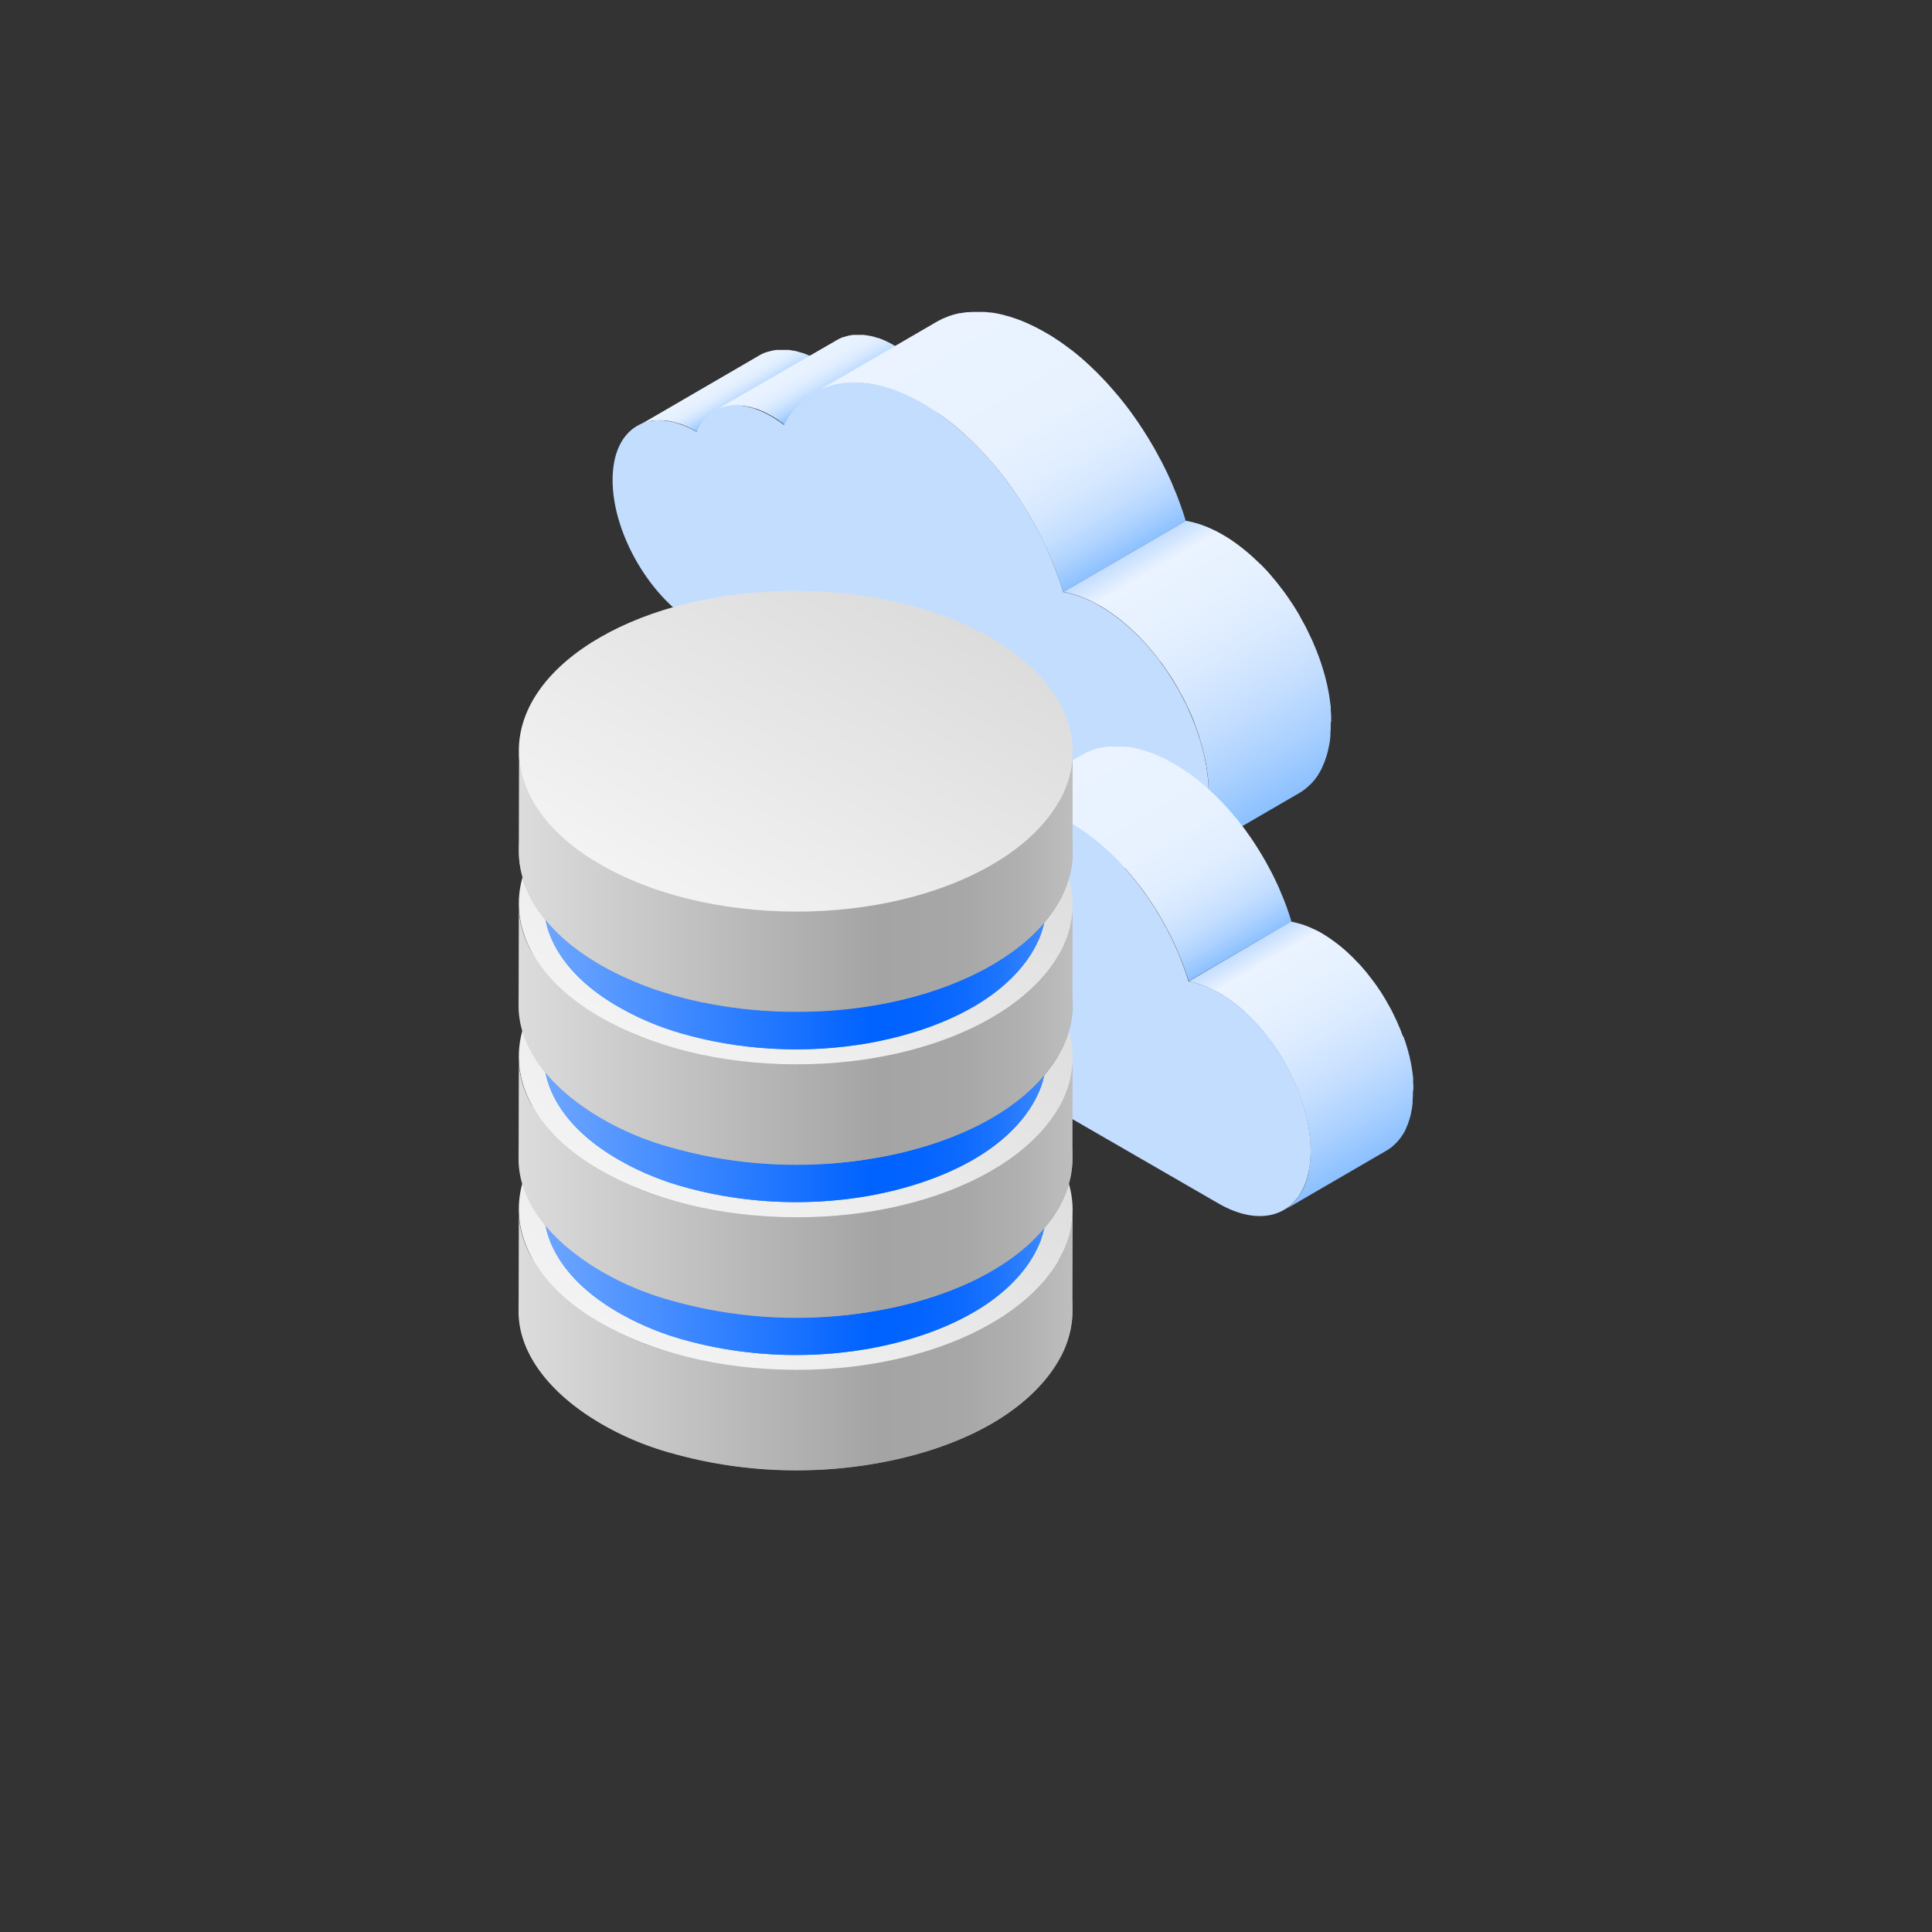 <svg id="Objects" xmlns="http://www.w3.org/2000/svg" xmlns:xlink="http://www.w3.org/1999/xlink" width="500" height="500" viewBox="0 0 500 500"><rect x="0" y="0" width="500" height="500" fill="#333333" stroke="none"/><defs><style>.cls-1{isolation:isolate;}.cls-2{fill:url(#linear-gradient);}.cls-3{fill:url(#linear-gradient-2);}.cls-4{fill:url(#linear-gradient-3);}.cls-5{fill:url(#linear-gradient-4);}.cls-6{fill:#c3ddff;}.cls-7{fill:url(#linear-gradient-5);}.cls-8{fill:url(#linear-gradient-6);}.cls-9{fill:url(#linear-gradient-7);}.cls-10{fill:url(#linear-gradient-8);}.cls-11{fill:#a3a3a3;}.cls-12{fill:url(#linear-gradient-9);}.cls-13{fill:url(#linear-gradient-10);}.cls-14{fill:#1a89ff;}.cls-15{fill:url(#linear-gradient-11);}.cls-16{fill:url(#linear-gradient-12);}.cls-17{fill:url(#linear-gradient-13);}.cls-18{fill:url(#linear-gradient-14);}.cls-19{fill:url(#linear-gradient-15);}.cls-20{fill:url(#linear-gradient-16);}.cls-21{fill:url(#linear-gradient-17);}.cls-22{fill:url(#linear-gradient-18);}.cls-23{fill:url(#linear-gradient-19);}</style><linearGradient id="linear-gradient" x1="190.7" y1="105.73" x2="186.14" y2="97.84" gradientUnits="userSpaceOnUse"><stop offset="0" stop-color="#8bc0ff"/><stop offset="0.07" stop-color="#9cc9ff"/><stop offset="0.21" stop-color="#b8d8ff"/><stop offset="0.37" stop-color="#cee4ff"/><stop offset="0.54" stop-color="#deedff"/><stop offset="0.73" stop-color="#e7f1ff"/><stop offset="1" stop-color="#eaf3ff"/></linearGradient><linearGradient id="linear-gradient-2" x1="212.8" y1="104.21" x2="206.69" y2="93.61" xlink:href="#linear-gradient"/><linearGradient id="linear-gradient-3" x1="279.03" y1="150.98" x2="240.53" y2="84.29" gradientUnits="userSpaceOnUse"><stop offset="0" stop-color="#8bc0ff"/><stop offset="0.02" stop-color="#94c5ff"/><stop offset="0.09" stop-color="#afd3ff"/><stop offset="0.17" stop-color="#c5dfff"/><stop offset="0.27" stop-color="#d6e8ff"/><stop offset="0.38" stop-color="#e1eeff"/><stop offset="0.55" stop-color="#e8f2ff"/><stop offset="1" stop-color="#eaf3ff"/></linearGradient><linearGradient id="linear-gradient-4" x1="330.4" y1="208.83" x2="292.45" y2="143.11" gradientUnits="userSpaceOnUse"><stop offset="0" stop-color="#8bc0ff"/><stop offset="0.16" stop-color="#a9d0ff"/><stop offset="0.35" stop-color="#c6dfff"/><stop offset="0.54" stop-color="#daeaff"/><stop offset="0.72" stop-color="#e6f1ff"/><stop offset="0.91" stop-color="#eaf3ff"/><stop offset="1" stop-color="#c3ddff"/></linearGradient><linearGradient id="linear-gradient-5" x1="236.73" y1="214.13" x2="232.9" y2="207.5" xlink:href="#linear-gradient"/><linearGradient id="linear-gradient-6" x1="255.27" y1="212.85" x2="250.14" y2="203.96" xlink:href="#linear-gradient"/><linearGradient id="linear-gradient-7" x1="310.84" y1="252.09" x2="278.54" y2="196.13" xlink:href="#linear-gradient-3"/><linearGradient id="linear-gradient-8" x1="353.93" y1="300.62" x2="322.1" y2="245.49" xlink:href="#linear-gradient-4"/><linearGradient id="linear-gradient-9" x1="134.2" y1="346.66" x2="277.6" y2="346.66" gradientUnits="userSpaceOnUse"><stop offset="0" stop-color="#dcdcdc"/><stop offset="0.65" stop-color="#a4a4a4"/><stop offset="0.8" stop-color="#a7a7a7"/><stop offset="0.91" stop-color="#b1b1b1"/><stop offset="1" stop-color="#bebebe"/></linearGradient><linearGradient id="linear-gradient-10" x1="180.6" y1="356.91" x2="231.28" y2="269.15" gradientTransform="translate(518.38 106.2) rotate(89.84)" gradientUnits="userSpaceOnUse"><stop offset="0" stop-color="#f3f3f3"/><stop offset="1" stop-color="#dcdcdc"/></linearGradient><linearGradient id="linear-gradient-11" x1="140.77" y1="325.15" x2="270.75" y2="325.15" gradientUnits="userSpaceOnUse"><stop offset="0" stop-color="#6ea6ff"/><stop offset="0.65" stop-color="#0062ff"/><stop offset="0.75" stop-color="#0364ff"/><stop offset="0.83" stop-color="#0d6afe"/><stop offset="0.91" stop-color="#1e75fe"/><stop offset="0.98" stop-color="#3684fc"/><stop offset="1" stop-color="#408bfc"/></linearGradient><linearGradient id="linear-gradient-12" x1="134.2" y1="307.16" x2="277.6" y2="307.16" xlink:href="#linear-gradient-9"/><linearGradient id="linear-gradient-13" x1="180.6" y1="317.41" x2="231.28" y2="229.65" gradientTransform="translate(478.89 66.82) rotate(89.84)" xlink:href="#linear-gradient-10"/><linearGradient id="linear-gradient-14" x1="140.77" y1="285.57" x2="270.75" y2="285.57" xlink:href="#linear-gradient-11"/><linearGradient id="linear-gradient-15" x1="134.2" y1="267.59" x2="277.6" y2="267.59" xlink:href="#linear-gradient-9"/><linearGradient id="linear-gradient-16" x1="180.6" y1="277.84" x2="231.28" y2="190.07" gradientTransform="translate(439.31 27.35) rotate(89.84)" xlink:href="#linear-gradient-10"/><linearGradient id="linear-gradient-17" x1="140.77" y1="246.04" x2="270.75" y2="246.04" xlink:href="#linear-gradient-11"/><linearGradient id="linear-gradient-18" x1="134.21" y1="228.05" x2="277.6" y2="228.05" xlink:href="#linear-gradient-9"/><linearGradient id="linear-gradient-19" x1="180.6" y1="238.3" x2="231.28" y2="150.54" gradientTransform="translate(399.78 -12.07) rotate(89.84)" xlink:href="#linear-gradient-10"/></defs><g class="cls-1"><path class="cls-2" d="M168.1,109a14.06,14.06,0,0,1,1.62-.2l.34,0a13,13,0,0,1,1.64,0l.21,0a14.65,14.65,0,0,1,1.79.27l.19.05a16,16,0,0,1,1.9.53l.14,0a21.48,21.48,0,0,1,2,.83l.14.06c.71.33,1.43.7,2.15,1.12L212,93.32l-.69-.38-.89-.46-.57-.27-.14-.06-.17-.08c-.29-.13-.58-.26-.87-.37s-.58-.23-.87-.33l-.15-.05-.13,0c-.2-.07-.39-.14-.59-.19s-.6-.18-.89-.25l-.43-.1-.18,0-.28-.06-.95-.16-.57,0-.2,0-.19,0c-.35,0-.69,0-1,0l-.44,0-.33,0-.35,0a9.9,9.9,0,0,0-1.25.18h0l-.25.07a12.57,12.57,0,0,0-1.24.34l-.09,0a10.84,10.84,0,0,0-1.66.76l-31.72,18.44a10.11,10.11,0,0,1,1.67-.77,11.2,11.2,0,0,1,1.32-.39Z"/><path class="cls-3" d="M234.59,91.51l-.44-.33c-.36-.27-.72-.53-1.09-.78l-.05,0-.08-.06-.72-.47-.72-.44-.15-.09-.66-.37-.85-.44-.55-.26-.12-.06-.16-.07-.83-.35c-.27-.11-.55-.22-.82-.31l-.16,0-.13-.05-.54-.17-.85-.24-.43-.09-.18,0-.25-.06c-.3-.06-.59-.11-.88-.14l-.58-.06-.19,0-.16,0-1,0-.44,0h-.31l-.31,0a9.21,9.21,0,0,0-1.19.17h0c-.12,0-.24.07-.36.1a8.83,8.83,0,0,0-1,.28l-.11,0a9.39,9.39,0,0,0-1.61.74L184.9,106.31a10.21,10.21,0,0,1,1.61-.74,10.68,10.68,0,0,1,1.14-.33c.13,0,.24-.08.37-.1a12.44,12.44,0,0,1,1.54-.2h.31a12,12,0,0,1,1.58,0l.18,0a15.59,15.59,0,0,1,1.72.26l.18,0a17.28,17.28,0,0,1,1.82.51l.13,0c.64.22,1.3.48,2,.78l.13.06c.67.32,1.36.67,2.05,1.07.54.31,1.07.65,1.59,1l.09.06c.53.36,1,.74,1.58,1.14h0Z"/><path class="cls-4" d="M244.62,108.28l.48.36q1.18.9,2.34,1.86l.37.31c.84.71,1.67,1.46,2.49,2.22.27.24.53.5.79.75q.85.81,1.68,1.65l1.17,1.22c.42.44.84.9,1.25,1.35.75.83,1.48,1.67,2.2,2.53.26.32.53.62.79.94q1.44,1.77,2.8,3.61l.46.66c.74,1,1.47,2.07,2.17,3.14.28.42.55.85.82,1.28.58.9,1.14,1.81,1.69,2.73.26.45.53.89.78,1.34.59,1,1.16,2.08,1.71,3.13l.51,1c.69,1.37,1.36,2.75,2,4.15.3.66.58,1.34.86,2,.22.51.45,1,.65,1.54.45,1.12.88,2.25,1.28,3.38.06.19.12.38.19.57.37,1.08.73,2.17,1.06,3.25l31.71-18.43c-.13-.43-.26-.87-.4-1.31q-.31-1-.66-1.95c-.06-.19-.12-.38-.19-.56l-.06-.18c-.36-1-.73-2-1.13-3,0-.07-.06-.13-.08-.19-.21-.51-.43-1-.64-1.52s-.5-1.22-.77-1.82c0-.08-.07-.15-.1-.22q-.94-2.09-2-4.14l-.09-.2c-.13-.26-.28-.51-.42-.76-.55-1.05-1.11-2.09-1.7-3.13l-.79-1.34c-.54-.92-1.11-1.83-1.68-2.73-.28-.43-.55-.86-.83-1.28-.7-1.07-1.42-2.11-2.16-3.14l-.47-.66q-1.35-1.84-2.79-3.6c-.07-.09-.13-.18-.2-.26-.19-.24-.4-.46-.6-.7-.72-.85-1.45-1.7-2.19-2.52-.17-.18-.32-.37-.48-.55s-.52-.53-.77-.8-.78-.82-1.18-1.22c-.19-.2-.37-.4-.56-.59l-1.11-1.06L282,94.6c-.11-.1-.21-.21-.32-.3-.66-.62-1.34-1.21-2-1.8l-.16-.12-.37-.31c-.45-.38-.91-.76-1.37-1.12s-.64-.49-1-.74l-.48-.37-.35-.26c-.57-.42-1.15-.84-1.73-1.24l-.51-.33-.47-.31c-.24-.16-.48-.33-.73-.48-.55-.36-1.11-.7-1.67-1l-.39-.22c-.42-.25-.84-.48-1.25-.71l-.48-.24-.64-.34-.5-.25c-.27-.14-.53-.26-.8-.38l-.57-.27-.23-.11c-.53-.23-1.06-.46-1.58-.67h0c-.53-.21-1.05-.4-1.57-.58l-.21-.07-.57-.19-.8-.26-.41-.11-.68-.19-.53-.15-.56-.13-.72-.16-.37-.08-.66-.11-.76-.12-.28,0-.66-.07-.86-.08-.24,0-.57,0-1,0h-.27l-.45,0c-.4,0-.81,0-1.21.06h-.36l-.29,0c-.6.07-1.2.15-1.78.26l-.21,0-.07,0a3,3,0,0,0-.43.1l-1,.25-.54.17-.65.2-.2.08-1.06.43c-.17.08-.35.14-.51.22-.51.24-1,.49-1.49.77h0l-31.72,18.43q.74-.42,1.5-.78l.51-.21c.35-.16.7-.3,1.07-.43a7.52,7.52,0,0,1,.84-.28l.54-.17c.35-.1.7-.18,1-.26l.43-.1.28,0c.59-.11,1.18-.19,1.79-.26l.65,0c.4,0,.8,0,1.21-.06h.71l1,0,.82,0,.85.09c.31,0,.62.06.94.11l.76.12c.34.06.69.12,1,.2l.72.16c.36.08.73.17,1.09.27l.69.19c.4.11.8.24,1.2.37l.58.19c.58.2,1.18.42,1.77.66h0c.6.24,1.21.51,1.82.78l.56.27c.43.2.87.41,1.3.64.22.1.43.22.64.33.58.3,1.16.61,1.74,1,.94.54,1.86,1.12,2.78,1.73l.48.31C242.91,107,243.77,107.64,244.62,108.28Z"/><path class="cls-5" d="M344.51,185.91c0-.45,0-.91-.06-1.36,0-.21,0-.42-.05-.63s0-.18,0-.27,0-.32,0-.48c0-.46-.1-.93-.16-1.39s-.12-.95-.2-1.43v-.06c-.07-.46-.15-.92-.24-1.39s-.2-1-.31-1.53c0-.14-.07-.29-.1-.43s-.06-.22-.08-.33c-.06-.26-.12-.53-.19-.8q-.21-.84-.45-1.68c-.06-.21-.13-.43-.2-.65s-.08-.29-.13-.44-.13-.46-.21-.69c-.2-.62-.41-1.25-.63-1.88l-.18-.48-.24-.64c-.14-.35-.26-.71-.41-1.07-.2-.51-.42-1-.63-1.51-.11-.24-.2-.49-.31-.73s-.08-.2-.13-.3c-.27-.6-.57-1.19-.85-1.78-.21-.44-.41-.88-.63-1.31l-.08-.17c-.37-.72-.77-1.43-1.17-2.14-.18-.32-.34-.64-.52-1-.62-1.07-1.27-2.12-1.94-3.16-.14-.21-.28-.4-.42-.6-.55-.83-1.11-1.65-1.69-2.44-.27-.36-.55-.7-.82-1.05-.42-.56-.84-1.12-1.28-1.66-.05-.06-.11-.12-.16-.19-.33-.4-.68-.79-1-1.18s-.76-.9-1.15-1.33l-.27-.28c-.17-.19-.36-.37-.54-.56-.33-.35-.66-.71-1-1s-.65-.63-1-.93c-.13-.12-.25-.25-.38-.36l-.23-.23c-.48-.44-1-.88-1.47-1.3l-.7-.58-.3-.24-.34-.28c-.42-.33-.85-.66-1.29-1s-.63-.46-.94-.68l-.17-.11a.71.71,0,0,0-.14-.1c-.4-.28-.8-.55-1.21-.81l-1.2-.73-.28-.16c-.3-.18-.6-.34-.89-.5l-1.15-.6-.32-.15-.25-.12-.57-.26c-.38-.17-.75-.33-1.13-.48l-.44-.17-.27-.1-.43-.16c-.38-.14-.77-.26-1.15-.38l-.48-.13-.29-.08-.4-.11-1.2-.27-.54-.1-31.71,18.43a21.59,21.59,0,0,1,2.13.48l.29.08c.68.19,1.37.41,2.06.67l.27.1c.71.27,1.42.57,2.14.91l.25.12c.78.38,1.57.79,2.36,1.25,1,.55,1.91,1.15,2.84,1.8l.16.11c.87.61,1.73,1.26,2.57,1.94l.3.25c.82.67,1.62,1.37,2.41,2.1l.37.36c.67.63,1.33,1.29,2,2l.54.56c.48.52.95,1.07,1.42,1.61s.69.78,1,1.18c.5.61,1,1.23,1.46,1.86.26.35.54.68.8,1,.59.8,1.15,1.63,1.71,2.46.13.2.27.38.4.58.68,1,1.32,2.09,1.95,3.17.17.3.33.62.5.93.44.77.87,1.54,1.27,2.33.22.43.41.87.62,1.3.33.69.67,1.39,1,2.09.11.24.21.49.31.73.37.86.72,1.72,1,2.58l.24.64c.37,1,.71,2,1,3.05.05.15.09.3.14.45.31,1,.59,2.08.83,3.13,0,.1.05.21.08.32.26,1.12.48,2.24.65,3.35v0c.18,1.12.31,2.23.4,3.33a2.45,2.45,0,0,1,0,.27c.09,1.1.14,2.19.13,3.27s-.05,2.1-.14,3.1l0,.26a26.14,26.14,0,0,1-.39,2.64l-.06.34c-.17.81-.38,1.6-.61,2.34,0,.14-.09.28-.14.42a20.16,20.16,0,0,1-.78,2c0,.07-.06.14-.1.21a17.6,17.6,0,0,1-1.13,2.06l-.18.24a14.83,14.83,0,0,1-1.09,1.45c-.14.17-.29.32-.43.48-.34.36-.7.7-1.07,1l-.45.39a13.32,13.32,0,0,1-1.64,1.14l31.72-18.43a15.35,15.35,0,0,0,1.63-1.14l.46-.4a14.55,14.55,0,0,0,1.06-1c.15-.16.29-.31.43-.48a14.52,14.52,0,0,0,1.1-1.45l.17-.24a.21.21,0,0,0,0-.06,16.25,16.25,0,0,0,1.07-1.93l0-.07.09-.22c.2-.42.39-.86.56-1.31.08-.23.15-.47.23-.7s.09-.28.14-.42l.12-.37c.14-.47.26-.95.38-1.44,0-.18.07-.36.1-.53s.05-.23.07-.34.07-.34.1-.51c.08-.45.15-.89.21-1.35,0-.26.05-.52.07-.78l0-.26c0-.11,0-.21,0-.32,0-.44.06-.88.08-1.34s0-.9,0-1.36v-.08C344.53,186.76,344.53,186.34,344.51,185.91Z"/></g><path class="cls-6" d="M238.78,104.4c16.39,9.46,30.42,29,36.36,48.82a29,29,0,0,1,9.51,3.61c15.61,9,28.22,30.85,28.16,48.79s-12.74,25.16-28.35,16.15L180.13,161.53c-12-6.91-21.63-23.64-21.59-37.39s9.77-19.29,21.73-12.38c3.07-7.12,10.58-9.09,19.35-4a33.29,33.29,0,0,1,3.26,2.2C209.22,98.09,222.92,95.24,238.78,104.4Z"/><g class="cls-1"><path class="cls-7" d="M217.77,216.89a9.91,9.91,0,0,1,1.36-.17h.28a10.64,10.64,0,0,1,1.38,0l.17,0a14.2,14.2,0,0,1,1.51.23l.15,0a14.17,14.17,0,0,1,1.6.44l.12,0c.56.2,1.14.43,1.72.69l.12.06q.88.41,1.8.93l26.61-15.46-.58-.33-.74-.38-.48-.23-.12-.05-.14-.07-.73-.31c-.24-.1-.49-.19-.73-.27l-.13,0-.11,0-.49-.16q-.37-.12-.75-.21l-.36-.08-.15,0-.24-.05a7.22,7.22,0,0,0-.79-.13,3.91,3.91,0,0,0-.48-.05l-.17,0-.16,0c-.29,0-.57,0-.86,0l-.36,0-.28,0h-.3a9,9,0,0,0-1,.15h0a1.41,1.41,0,0,0-.22.06,8.67,8.67,0,0,0-1,.28l-.08,0a8,8,0,0,0-1.4.64L215,217.91a9.85,9.85,0,0,1,1.4-.64,10.12,10.12,0,0,1,1.11-.32A1.8,1.8,0,0,1,217.77,216.89Z"/><path class="cls-8" d="M273.55,202.19l-.37-.27c-.3-.23-.6-.45-.91-.66l0,0-.07-.05-.6-.4-.61-.37-.13-.07-.55-.31-.71-.37-.46-.22-.11,0-.13-.06-.69-.29-.69-.26-.13,0-.11,0-.46-.15-.71-.2-.36-.08-.15,0-.21-.05-.74-.12-.49-.05-.15,0h-.14l-.83,0-.36,0h-.26l-.26,0a8.3,8.3,0,0,0-1,.14h0l-.31.08a8.6,8.6,0,0,0-.87.24l-.09,0a8.25,8.25,0,0,0-1.35.62l-26.61,15.46a9.18,9.18,0,0,1,1.35-.62c.31-.11.64-.2,1-.28l.31-.08a9.09,9.09,0,0,1,1.29-.16l.26,0a12,12,0,0,1,1.33,0h.15c.47,0,1,.12,1.44.22l.15,0q.75.17,1.53.42l.11,0a14.79,14.79,0,0,1,1.64.66l.11,0c.57.26,1.14.56,1.72.89s.9.55,1.34.84l.07,0q.67.47,1.32,1h0Z"/><path class="cls-9" d="M282,216.26l.4.31c.66.5,1.32,1,2,1.56l.31.26c.71.6,1.41,1.22,2.09,1.86l.67.63c.47.45.94.91,1.4,1.38l1,1,1,1.13c.62.69,1.23,1.4,1.84,2.12l.67.8c.8,1,1.58,2,2.34,3l.39.55c.62.87,1.23,1.75,1.82,2.64l.69,1.07c.48.76,1,1.52,1.41,2.3.22.37.45.74.66,1.12.5.87,1,1.74,1.43,2.63.15.26.29.53.43.8.59,1.15,1.14,2.31,1.67,3.48.25.56.48,1.12.72,1.69s.37.86.54,1.29c.38.94.74,1.88,1.07,2.83.06.16.11.32.16.48.32.91.62,1.82.89,2.73l26.61-15.46c-.11-.37-.22-.73-.34-1.1-.17-.55-.36-1.09-.55-1.64-.05-.15-.1-.31-.16-.47s0-.1-.05-.15c-.3-.84-.62-1.69-.95-2.53,0-.05-.05-.1-.07-.16-.17-.42-.36-.85-.54-1.27s-.41-1-.64-1.53a1.42,1.42,0,0,1-.08-.18c-.53-1.17-1.08-2.33-1.67-3.47,0-.06-.05-.12-.08-.17-.11-.22-.24-.43-.35-.64-.46-.88-.93-1.76-1.43-2.62-.21-.38-.44-.75-.66-1.13-.46-.77-.93-1.54-1.41-2.29l-.69-1.08c-.59-.89-1.2-1.76-1.82-2.63l-.39-.55q-1.14-1.54-2.34-3l-.17-.21c-.16-.2-.34-.39-.5-.58-.61-.72-1.22-1.43-1.84-2.12-.14-.15-.27-.31-.4-.46s-.44-.45-.65-.68l-1-1-.47-.49c-.31-.31-.62-.6-.93-.89s-.44-.43-.67-.63a3.19,3.19,0,0,0-.26-.26c-.56-.51-1.13-1-1.7-1.5l-.13-.11-.31-.25c-.38-.32-.76-.64-1.15-.95l-.81-.61-.4-.31-.29-.22c-.48-.36-1-.71-1.46-1l-.42-.28c-.13-.09-.26-.18-.4-.26s-.4-.28-.61-.41l-1.4-.86-.32-.18-1.06-.6-.4-.2-.54-.28-.42-.22-.67-.31-.47-.23-.19-.09c-.45-.2-.89-.39-1.34-.56h0c-.44-.17-.88-.34-1.31-.49l-.18-.06-.48-.16-.67-.22-.34-.09-.58-.16-.44-.12-.48-.11-.6-.13-.31-.07-.55-.09-.64-.11-.23,0-.56,0-.72-.08-.2,0h-.48c-.28,0-.57,0-.85,0h-.23l-.37,0c-.34,0-.68,0-1,0l-.31,0-.24,0a14.86,14.86,0,0,0-1.49.22l-.18,0-.06,0-.36.08-.88.22-.45.14c-.18.05-.37.1-.55.17l-.17.06c-.3.11-.59.24-.89.37-.14.06-.29.11-.43.18-.42.2-.84.41-1.24.64h0L253.48,210.7c.41-.23.83-.45,1.25-.65l.43-.18q.43-.19.9-.36c.23-.09.47-.16.7-.24l.46-.14c.29-.08.58-.15.88-.21.12,0,.24-.07.36-.09l.23,0q.75-.14,1.5-.21l.55-.05c.33,0,.67,0,1-.05h.6l.85,0,.68,0,.72.07.79.1.64.1.86.16.61.14.91.22.58.16,1,.31.48.16c.49.17,1,.35,1.49.56h0c.5.2,1,.42,1.52.66l.47.22,1.09.53.54.28c.48.26,1,.52,1.46.8.78.45,1.56.94,2.33,1.45l.4.26C280.53,215.21,281.26,215.73,282,216.26Z"/><path class="cls-10" d="M365.78,281.4c0-.38,0-.76-.06-1.15,0-.17,0-.35,0-.52a1.79,1.79,0,0,0,0-.23l0-.4c0-.39-.08-.78-.13-1.17s-.11-.8-.17-1.2v-.05c-.06-.39-.13-.77-.2-1.16s-.17-.86-.26-1.29l-.09-.36-.06-.27c0-.23-.1-.45-.16-.68-.12-.47-.24-.93-.38-1.4-.05-.19-.11-.37-.16-.55s-.08-.25-.11-.37l-.18-.58c-.17-.52-.34-1-.53-1.58L363,268c-.07-.18-.14-.36-.2-.53s-.22-.61-.34-.91-.36-.84-.54-1.26c-.08-.21-.16-.41-.25-.62s-.07-.17-.11-.25c-.23-.5-.48-1-.72-1.49s-.34-.74-.52-1.1a.61.61,0,0,1-.07-.14c-.31-.61-.65-1.2-1-1.8-.15-.26-.29-.54-.44-.8-.52-.9-1.06-1.78-1.63-2.65l-.35-.51c-.46-.69-.93-1.38-1.42-2-.22-.31-.46-.59-.68-.89-.36-.46-.71-.93-1.08-1.39l-.13-.15c-.28-.34-.58-.67-.86-1s-.64-.75-1-1.12l-.23-.23-.45-.47c-.28-.29-.55-.59-.84-.87s-.54-.52-.82-.78l-.31-.3-.2-.19c-.4-.38-.81-.74-1.23-1.09l-.59-.49-.25-.21-.28-.22c-.36-.29-.72-.57-1.09-.83s-.52-.38-.79-.57l-.14-.1-.11-.08c-.34-.23-.68-.46-1-.67s-.67-.42-1-.62l-.23-.14-.75-.42c-.32-.17-.64-.34-1-.49l-.27-.13-.21-.1-.48-.22c-.32-.15-.63-.28-.95-.41l-.37-.14-.23-.08-.35-.14c-.33-.11-.65-.22-1-.31l-.4-.11-.25-.07-.33-.09c-.34-.09-.67-.16-1-.23l-.45-.08L307.57,254c.59.1,1.19.24,1.79.4l.25.07c.56.16,1.14.35,1.72.56l.23.09c.59.22,1.19.48,1.8.76l.21.1c.65.32,1.31.66,2,1.05s1.59,1,2.38,1.51l.13.09c.73.51,1.45,1.06,2.16,1.63l.25.21c.69.56,1.36,1.15,2,1.76l.31.3c.57.53,1.12,1.09,1.66,1.65l.45.48c.41.43.8.89,1.2,1.35s.58.65.86,1c.41.51.81,1,1.21,1.56.23.29.46.57.68.87.49.67,1,1.37,1.43,2.07.11.16.23.31.34.48.57.87,1.11,1.76,1.63,2.66.15.25.28.52.43.78.36.65.72,1.3,1.06,2,.18.36.35.72.52,1.08.28.59.57,1.17.83,1.76.09.2.17.41.26.61.3.72.59,1.44.87,2.17.06.18.13.36.2.53.31.85.59,1.7.86,2.56,0,.12.07.25.11.38.26.87.49,1.75.7,2.62l.06.27c.22.94.4,1.88.55,2.81v0q.22,1.41.33,2.79a2,2,0,0,1,0,.23c.07.93.12,1.84.11,2.74s0,1.77-.12,2.6a1.79,1.79,0,0,0,0,.23c-.08.76-.19,1.5-.33,2.21,0,.09,0,.19,0,.28-.15.68-.32,1.34-.51,2l-.12.35a17,17,0,0,1-.66,1.69l-.08.18a13.68,13.68,0,0,1-1,1.73c0,.07-.1.13-.14.2a14.41,14.41,0,0,1-.92,1.22c-.12.14-.24.27-.37.4a12,12,0,0,1-.89.86l-.38.33a11.55,11.55,0,0,1-1.37.95l26.61-15.46a12.86,12.86,0,0,0,1.37-.95l.38-.34a10.3,10.3,0,0,0,.89-.86c.12-.13.25-.26.37-.4a14.23,14.23,0,0,0,.92-1.21c0-.07.1-.13.14-.2l0,0a14,14,0,0,0,.9-1.62l0-.06.08-.18c.16-.36.32-.73.47-1.11.07-.19.13-.39.19-.59l.12-.34c0-.11.07-.21.1-.32.12-.39.22-.79.32-1.21l.09-.44c0-.1,0-.19.05-.29l.09-.43c.06-.37.12-.74.17-1.13l.06-.65,0-.22,0-.27c0-.37.05-.74.07-1.12s0-.75,0-1.14v-.07C365.79,282.11,365.79,281.76,365.78,281.4Z"/></g><path class="cls-6" d="M277.07,213c13.75,7.94,25.52,24.37,30.5,41a24.24,24.24,0,0,1,8,3c13.1,7.56,23.68,25.88,23.63,40.93S328.49,319,315.39,311.48l-87.53-50.54c-10-5.79-18.15-19.83-18.12-31.37s8.2-16.18,18.24-10.39c2.57-6,8.87-7.62,16.23-3.37a25.21,25.21,0,0,1,2.73,1.85C252.27,207.72,263.76,205.33,277.07,213Z"/><g class="cls-1"><ellipse class="cls-11" cx="205.94" cy="338.99" rx="41.51" ry="71.66" transform="translate(-133.63 543.96) rotate(-89.84)"/><path class="cls-12" d="M277.6,313.23c-1,25.48-33.59,37.42-55.1,40.21a119.67,119.67,0,0,1-48.59-3.34c-18.74-5-40.12-19.34-39.63-37.28l-.07,26c-.45,18,20.83,32.24,39.62,37.27a119.18,119.18,0,0,0,45,3.77c20.27-2.21,45.88-10.15,56-29.38a25.94,25.94,0,0,0,2.72-11.26Z"/><ellipse class="cls-13" cx="205.94" cy="313.03" rx="41.51" ry="71.66" transform="translate(-107.67 518.08) rotate(-89.84)"/></g><path class="cls-14" d="M251.57,286.42c25.46,14.7,25.59,38.53.31,53.22s-66.44,14.7-91.9,0-25.58-38.52-.29-53.22S226.12,271.73,251.57,286.42Z"/><path class="cls-15" d="M270.7,301.13c-.63,11.28-9.56,19.9-18.82,25.28-14.72,8.37-32,11.32-48.79,11-14.91-.43-30.06-3.58-43.11-11-10.93-6.57-18.77-14.55-19.17-26.79l0,13.24c-.38,16.75,19.72,29.7,37,34.1A108.74,108.74,0,0,0,225,349c16.85-3.13,37.28-10.88,44.28-27.85a23.77,23.77,0,0,0,1.48-7.95l0-13.24C270.75,300.37,270.72,300.75,270.7,301.13Z"/><path class="cls-14" d="M251.57,273.19c25.46,14.69,25.59,38.52.31,53.22s-66.44,14.7-91.9,0-25.58-38.52-.29-53.22S226.12,258.49,251.57,273.19Z"/><g class="cls-1"><ellipse class="cls-11" cx="205.94" cy="299.49" rx="41.51" ry="71.66" transform="translate(-94.13 504.58) rotate(-89.84)"/><path class="cls-16" d="M277.6,273.74c-1,25.47-33.59,37.42-55.1,40.2a119.32,119.32,0,0,1-48.59-3.34c-18.74-5-40.12-19.33-39.63-37.27l-.07,26c-.45,18,20.83,32.25,39.62,37.27a119,119,0,0,0,45,3.77c20.27-2.21,45.88-10.15,56-29.38a25.86,25.86,0,0,0,2.72-11.25Z"/><ellipse class="cls-17" cx="205.94" cy="273.53" rx="41.51" ry="71.66" transform="translate(-68.17 478.7) rotate(-89.84)"/></g><path class="cls-14" d="M251.57,246.85c25.46,14.7,25.59,38.53.31,53.22s-66.44,14.7-91.9,0-25.58-38.52-.29-53.22S226.12,232.16,251.57,246.85Z"/><path class="cls-18" d="M270.7,261.56c-.63,11.28-9.56,19.9-18.82,25.27-14.72,8.38-32,11.33-48.79,11-14.91-.43-30.06-3.58-43.11-11-10.93-6.57-18.77-14.54-19.17-26.79l0,13.24c-.38,16.76,19.72,29.71,37,34.11A108.89,108.89,0,0,0,225,309.45c16.85-3.12,37.28-10.88,44.28-27.84a23.78,23.78,0,0,0,1.48-8l0-13.24C270.75,260.79,270.72,261.18,270.7,261.56Z"/><path class="cls-14" d="M251.57,233.61c25.46,14.7,25.59,38.53.31,53.22s-66.44,14.7-91.9,0-25.58-38.52-.29-53.22S226.12,218.92,251.57,233.61Z"/><g class="cls-1"><ellipse class="cls-11" cx="205.94" cy="259.92" rx="41.51" ry="71.66" transform="translate(-54.56 465.12) rotate(-89.84)"/><path class="cls-19" d="M277.6,234.16c-1,25.48-33.59,37.42-55.1,40.21A119.67,119.67,0,0,1,173.91,271c-18.74-5-40.12-19.34-39.63-37.28l-.07,26C133.76,277.7,155,292,173.83,297a119.18,119.18,0,0,0,45,3.77c20.27-2.21,45.88-10.15,56-29.38a25.94,25.94,0,0,0,2.72-11.26Z"/><ellipse class="cls-20" cx="205.94" cy="233.96" rx="41.51" ry="71.66" transform="translate(-28.6 439.23) rotate(-89.84)"/></g><path class="cls-14" d="M251.57,207.31c25.46,14.7,25.59,38.53.31,53.22s-66.44,14.7-91.9,0-25.58-38.53-.29-53.23S226.12,192.62,251.57,207.31Z"/><path class="cls-21" d="M270.7,222c-.63,11.28-9.56,19.9-18.82,25.28-14.72,8.37-32,11.32-48.79,11-14.91-.43-30.06-3.57-43.11-11-10.93-6.57-18.77-14.55-19.17-26.79l0,13.24c-.38,16.75,19.72,29.7,37,34.11A108.89,108.89,0,0,0,225,269.92c16.85-3.13,37.28-10.88,44.28-27.85a23.72,23.72,0,0,0,1.48-7.95l0-13.24C270.75,221.26,270.72,221.64,270.7,222Z"/><path class="cls-14" d="M251.57,194.08c25.46,14.7,25.59,38.53.31,53.22s-66.44,14.7-91.9,0-25.58-38.52-.29-53.22S226.12,179.38,251.57,194.08Z"/><g class="cls-1"><ellipse class="cls-11" cx="205.94" cy="220.38" rx="41.51" ry="71.66" transform="translate(-15.02 425.7) rotate(-89.84)"/><path class="cls-22" d="M277.6,194.63c0,.42,0,.84-.06,1.26s0,.72-.08,1.08-.07.63-.11.94-.11.72-.17,1.08-.13.63-.2.95-.16.69-.26,1-.18.63-.27,1-.22.69-.35,1-.22.62-.35.93-.29.72-.45,1.08-.28.61-.43.91-.36.72-.55,1.08l-.48.86c-.25.43-.52.85-.79,1.27-.17.26-.33.52-.5.77-.32.47-.66.93-1,1.39l-.45.6c-.58.73-1.2,1.46-1.86,2.17l-.53.55c-.52.54-1.06,1.08-1.62,1.61l-.78.73-1,.9-1,.82-1.12.88-1.07.8-1.21.85c-.38.26-.75.52-1.14.77l-1.3.83c-.55.34-1.09.68-1.66,1-1.07.62-2.18,1.21-3.3,1.79l-1,.49c-.87.43-1.75.84-2.65,1.24l-.91.42c-1.17.5-2.36,1-3.57,1.45l-.65.24c-1,.38-2.06.74-3.11,1.09l-1.3.42-1.74.53c-.49.14-1,.29-1.49.42s-1.18.33-1.78.48l-1.51.38c-.6.15-1.21.28-1.82.42s-1,.23-1.52.33l-1.87.37-1.45.27c-1.34.24-2.69.46-4,.65l-.58.07c-1.19.16-2.38.3-3.57.43l-1.37.13c-.77.07-1.53.14-2.3.19l-1.46.1-2.41.13-1.36.05-2.08,0-1.48,0c-.74,0-1.48,0-2.22,0l-1.34,0-2.06-.08c-.47,0-.95,0-1.42-.06-.74,0-1.48-.09-2.21-.15l-1.27-.08c-.93-.08-1.85-.18-2.77-.27l-.67-.07c-1.15-.13-2.29-.27-3.43-.43l-.58-.09c-1-.15-1.93-.29-2.88-.46l-1.23-.23c-.73-.13-1.47-.27-2.2-.42-.38-.07-.76-.16-1.15-.25-.8-.17-1.61-.35-2.41-.54l-1.32-.33-2.18-.58-1.22-.35c-1.14-.33-2.28-.68-3.39-1.05l-.6-.19c-1.28-.44-2.54-.9-3.78-1.39l-.79-.32q-2.43-1-4.75-2.06c-.15-.08-.3-.16-.46-.23-1.61-.78-3.19-1.6-4.7-2.48-14.13-8.16-21.19-18.86-21.16-29.55l-.07,26c0,10.69,7,21.4,21.15,29.55,1.52.88,3.1,1.7,4.71,2.48l.46.23c1.54.73,3.13,1.42,4.75,2.07l.42.18.36.13c1.25.49,2.51,1,3.79,1.39l.59.19q1.68.56,3.39,1.05l.57.18.66.17,2.17.58,1.33.33,2.42.55.89.2.24,0c.74.16,1.49.29,2.24.43l1.19.22c1,.17,2,.32,3,.47l.49.07h0c1.14.16,2.28.3,3.43.43l.65.07c.93.09,1.86.19,2.8.27h.06c.39,0,.78,0,1.16.08q1.13.09,2.25.15c.47,0,.94,0,1.42.06.69,0,1.38.07,2.07.08h1.31l2.25,0,1.46,0c.7,0,1.4,0,2.1-.05h.39l1-.05c.81,0,1.62-.07,2.42-.12l1.45-.1c.77-.06,1.54-.12,2.31-.2l.81-.06.55-.07c1.2-.12,2.4-.27,3.59-.43l.56-.07c1.36-.19,2.71-.41,4.06-.65l.38-.06,1.06-.2,1.87-.37,1.52-.34q.93-.19,1.83-.42l1.5-.38,1.79-.47,1.49-.43,1.74-.53.76-.23.54-.19c1.05-.35,2.09-.71,3.11-1.09l.64-.24c1.22-.46,2.4-1,3.58-1.45l.9-.41c.9-.4,1.79-.82,2.66-1.25l1-.49c1.12-.57,2.22-1.16,3.29-1.79l.88-.51.78-.5c.44-.27.88-.55,1.3-.83s.77-.51,1.14-.77.82-.56,1.22-.85.71-.53,1.06-.8.76-.58,1.12-.87.67-.55,1-.83.7-.6,1-.9l.43-.37c.12-.12.23-.24.35-.35.57-.54,1.11-1.08,1.63-1.62.17-.18.36-.36.52-.55.66-.71,1.28-1.43,1.86-2.17l.08-.09.37-.51c.35-.46.7-.92,1-1.39l.5-.76c.27-.42.53-.85.78-1.27l.22-.35c.09-.17.17-.35.27-.52.19-.36.37-.72.55-1.08s.29-.6.42-.9.32-.73.46-1.09c.06-.16.14-.32.2-.48s.1-.3.15-.44c.12-.35.24-.69.34-1s.2-.63.28-.95.18-.7.25-1c.05-.19.1-.38.14-.57s0-.25.06-.38c.07-.36.12-.72.17-1.08s.09-.62.12-.94.06-.72.08-1.08c0-.21,0-.42,0-.63s0-.42,0-.63h0Z"/><ellipse class="cls-23" cx="205.94" cy="194.42" rx="41.51" ry="71.66" transform="translate(10.94 399.81) rotate(-89.84)"/></g></svg>